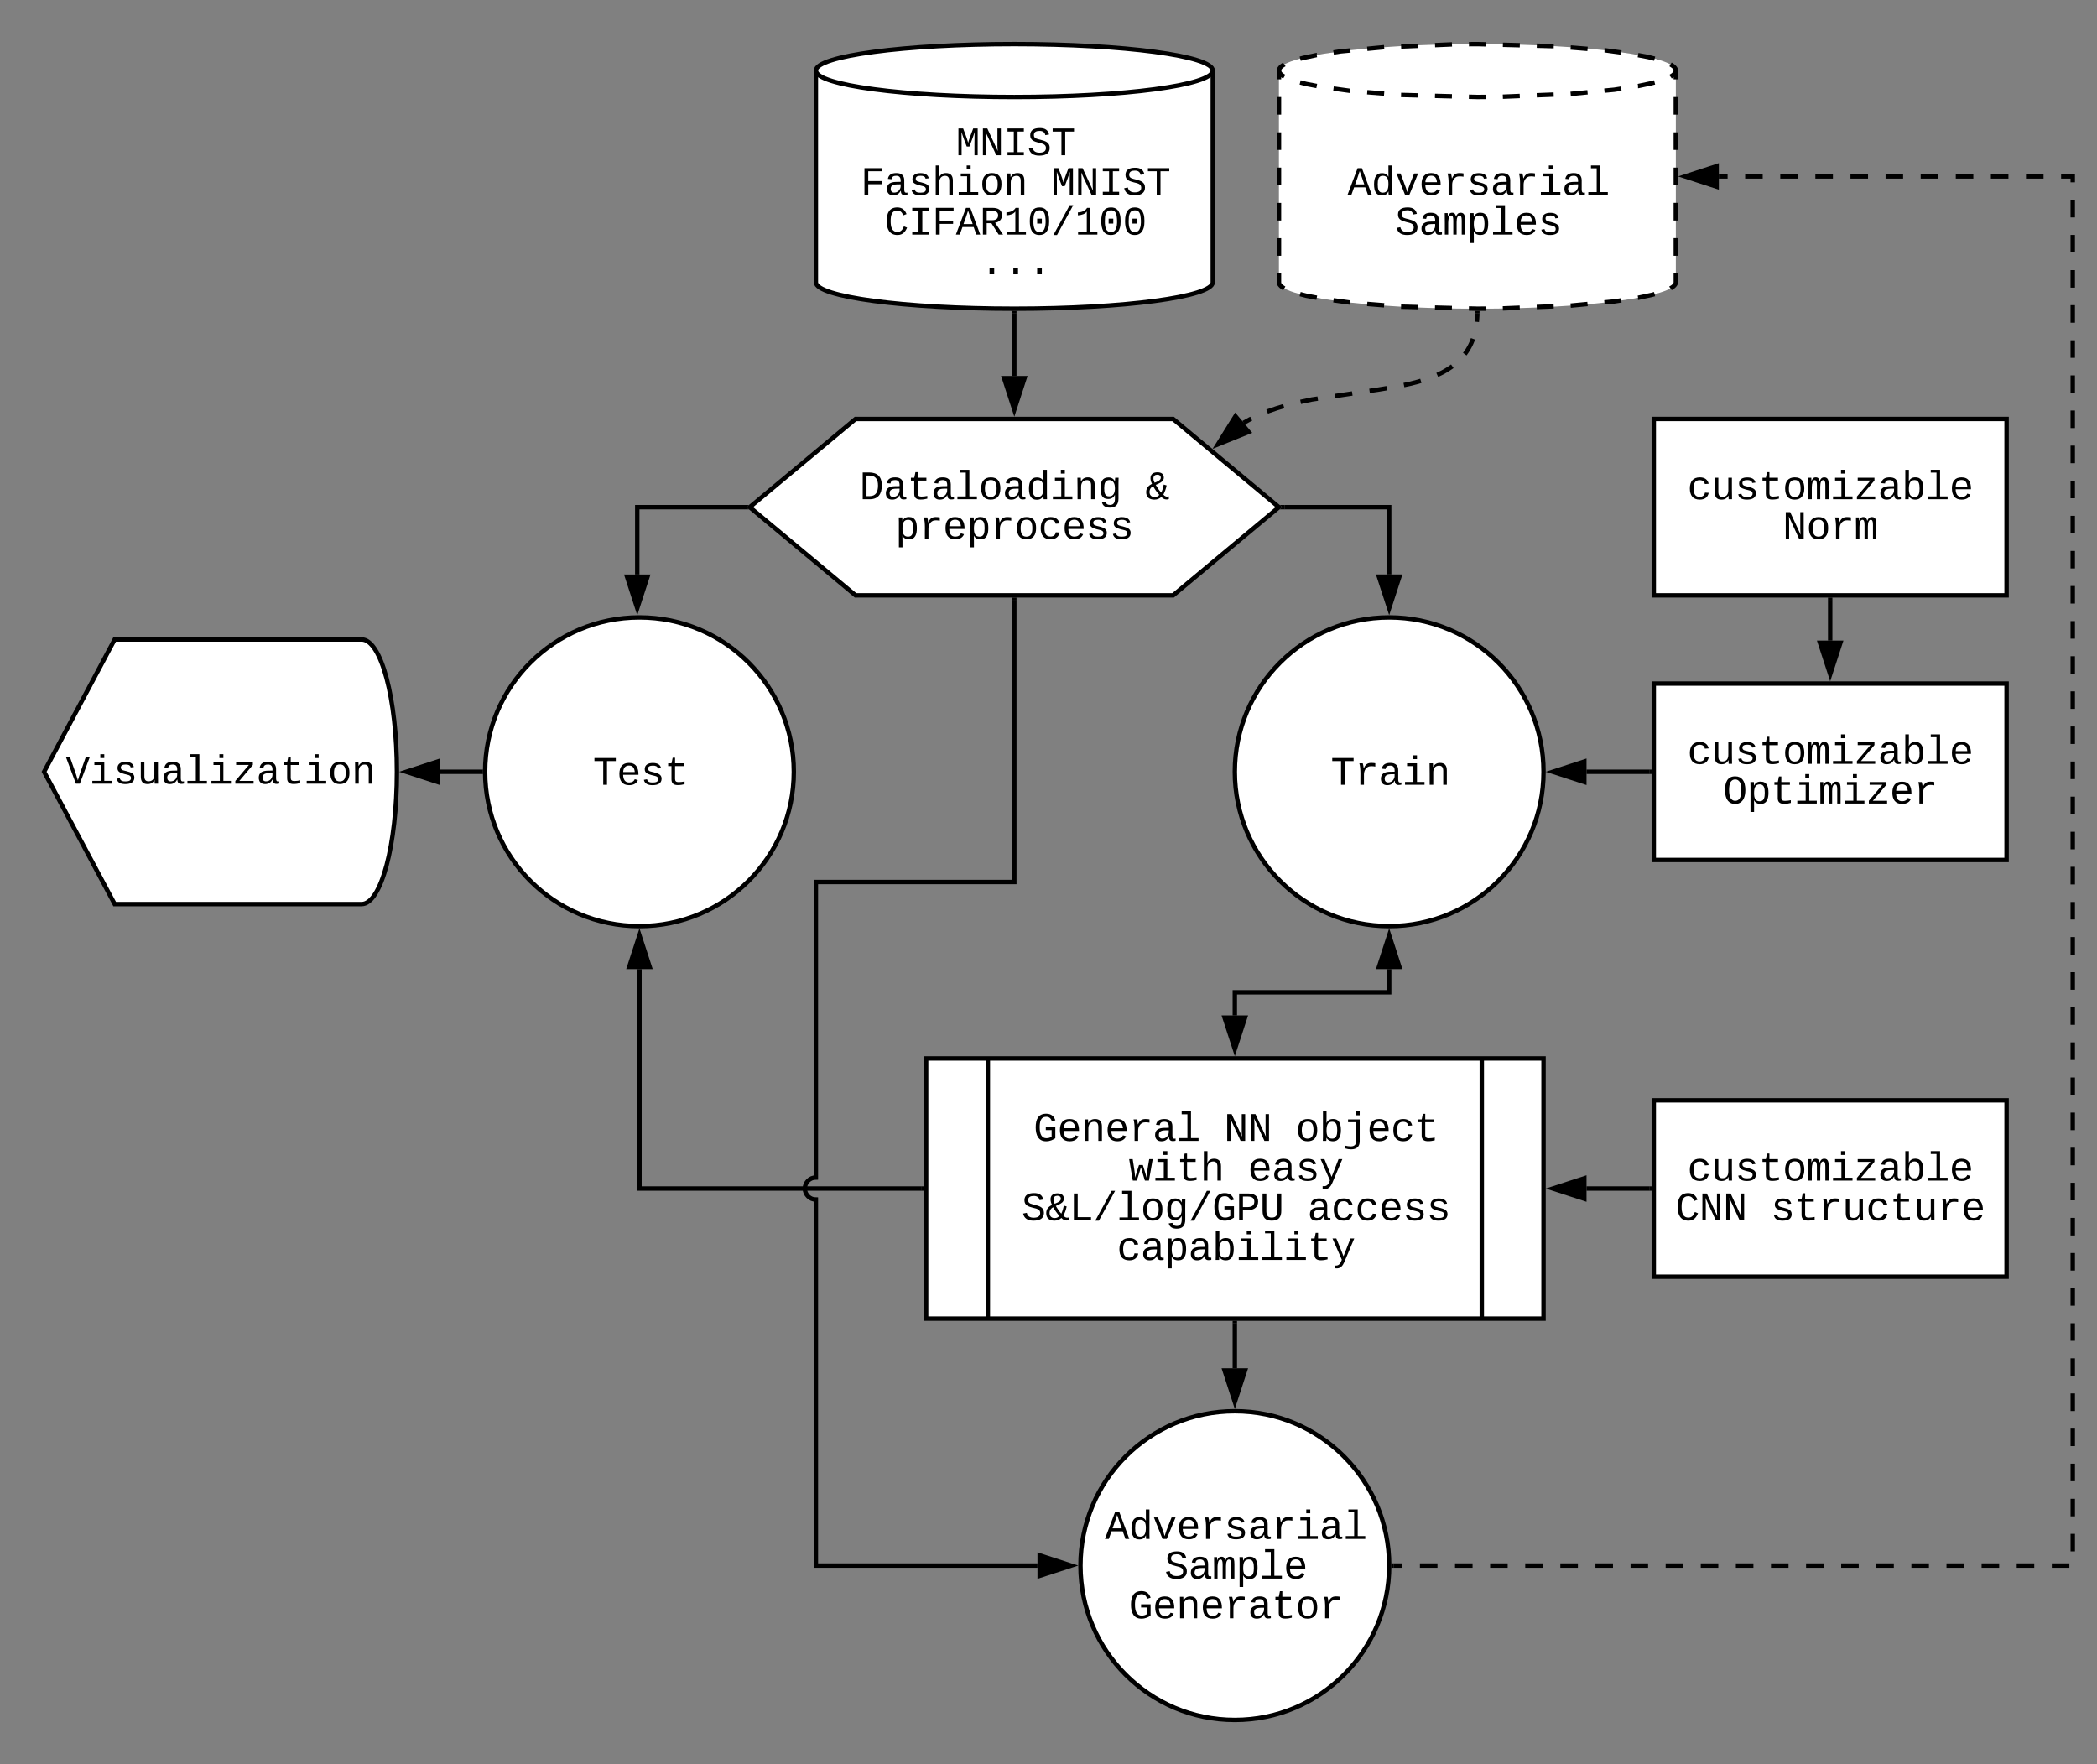 <svg xmlns="http://www.w3.org/2000/svg" xmlns:xlink="http://www.w3.org/1999/xlink" xmlns:lucid="lucid" width="951" height="800"><rect width="100%" height="100%" fill="#808080" stroke="none"/><g transform="translate(-380 -140)" lucid:page-tab-id="0_0"><path d="M930 268c0 6.63-40.3 12-90 12s-90-5.37-90-12v-96c0-6.63 40.3-12 90-12s90 5.37 90 12z" stroke="#000" stroke-width="2" fill="#fff"/><path d="M930 172c0 6.63-40.3 12-90 12s-90-5.37-90-12" stroke="#000" stroke-width="2" fill="none"/><use xlink:href="#a" transform="matrix(1,0,0,1,755,189) translate(58.496 21.396)"/><use xlink:href="#b" transform="matrix(1,0,0,1,755,189) translate(15.289 39.396)"/><use xlink:href="#c" transform="matrix(1,0,0,1,755,189) translate(101.703 39.396)"/><use xlink:href="#d" transform="matrix(1,0,0,1,755,189) translate(26.09 57.396)"/><use xlink:href="#e" transform="matrix(1,0,0,1,755,189) translate(69.297 75.396)"/><path d="M768 330h144l48 40-48 40H768l-48-40z" stroke="#000" stroke-width="2" fill="#fff"/><use xlink:href="#f" transform="matrix(1,0,0,1,725,335) translate(44.789 31.396)"/><use xlink:href="#g" transform="matrix(1,0,0,1,725,335) translate(174.41 31.396)"/><use xlink:href="#h" transform="matrix(1,0,0,1,725,335) translate(60.991 49.396)"/><path d="M800 620h280v118H800z" stroke="#000" stroke-width="2" fill="#fff"/><path d="M828 620v118m224-118v118" stroke="#000" stroke-width="2" fill="none"/><use xlink:href="#i" transform="matrix(1,0,0,1,840,625) translate(8.685 32.396)"/><use xlink:href="#j" transform="matrix(1,0,0,1,840,625) translate(95.099 32.396)"/><use xlink:href="#k" transform="matrix(1,0,0,1,840,625) translate(127.504 32.396)"/><use xlink:href="#l" transform="matrix(1,0,0,1,840,625) translate(51.892 50.396)"/><use xlink:href="#m" transform="matrix(1,0,0,1,840,625) translate(105.901 50.396)"/><use xlink:href="#n" transform="matrix(1,0,0,1,840,625) translate(3.284 68.396)"/><use xlink:href="#o" transform="matrix(1,0,0,1,840,625) translate(132.905 68.396)"/><use xlink:href="#p" transform="matrix(1,0,0,1,840,625) translate(46.491 86.396)"/><path d="M1130 639h160v80h-160z" stroke="#000" stroke-width="2" fill="#fff"/><use xlink:href="#q" transform="matrix(1,0,0,1,1135,644) translate(10.189 31.396)"/><use xlink:href="#r" transform="matrix(1,0,0,1,1135,644) translate(4.789 49.396)"/><use xlink:href="#s" transform="matrix(1,0,0,1,1135,644) translate(47.996 49.396)"/><path d="M1080 490c0 38.66-31.34 70-70 70s-70-31.34-70-70 31.34-70 70-70 70 31.34 70 70z" stroke="#000" stroke-width="2" fill="#fff"/><use xlink:href="#t" transform="matrix(1,0,0,1,945,425) translate(38.496 70.896)"/><path d="M962.56 370H1010v30.5" stroke="#000" stroke-width="2" fill="none"/><path d="M962.6 371h-2.24l1.2-1-1.2-1h2.23z"/><path d="M1010 415.76l-4.64-14.26h9.28z" stroke="#000" stroke-width="2"/><path d="M1130 450h160v80h-160z" stroke="#000" stroke-width="2" fill="#fff"/><use xlink:href="#q" transform="matrix(1,0,0,1,1135,455) translate(10.189 31.396)"/><use xlink:href="#u" transform="matrix(1,0,0,1,1135,455) translate(26.392 49.396)"/><path d="M1128 490h-28.5" stroke="#000" stroke-width="2" fill="none"/><path d="M1129 491h-1.03v-2h1.03z"/><path d="M1084.24 490l14.26-4.64v9.28z" stroke="#000" stroke-width="2"/><path d="M1130 330h160v80h-160z" stroke="#000" stroke-width="2" fill="#fff"/><use xlink:href="#q" transform="matrix(1,0,0,1,1135,335) translate(10.189 31.396)"/><use xlink:href="#v" transform="matrix(1,0,0,1,1135,335) translate(53.396 49.396)"/><path d="M1210 412v18.5" stroke="#000" stroke-width="2" fill="none"/><path d="M1211 412.03h-2V411h2z"/><path d="M1210 445.76l-4.64-14.26h9.28z" stroke="#000" stroke-width="2"/><path d="M940 600.5V590h70v-10.5" stroke="#000" stroke-width="2" fill="none"/><path d="M940 615.76l-4.64-14.26h9.28zM1010 564.24l4.64 14.26h-9.28z" stroke="#000" stroke-width="2"/><path d="M840 282v28.5" stroke="#000" stroke-width="2" fill="none"/><path d="M840 281h1v1.03h-2v-1.06z"/><path d="M840 325.76l-4.64-14.26h9.28z" stroke="#000" stroke-width="2"/><path d="M1128 679h-28.5" stroke="#000" stroke-width="2" fill="none"/><path d="M1129 680h-1.03v-2h1.03z"/><path d="M1084.24 679l14.26-4.64v9.28z" stroke="#000" stroke-width="2"/><path d="M740 490c0 38.66-31.34 70-70 70s-70-31.34-70-70 31.34-70 70-70 70 31.34 70 70z" stroke="#000" stroke-width="2" fill="#fff"/><use xlink:href="#w" transform="matrix(1,0,0,1,605,425) translate(43.896 70.896)"/><path d="M717.44 370H669v30.53" stroke="#000" stroke-width="2" fill="none"/><path d="M718.44 370l1.2 1h-2.23v-2h2.24z"/><path d="M669 415.8l-4.63-14.27h9.27z" stroke="#000" stroke-width="2"/><path d="M798 679H670v-99.5" stroke="#000" stroke-width="2" fill="none"/><path d="M799 680h-1.03v-2H799z"/><path d="M670 564.24l4.64 14.26h-9.28z" stroke="#000" stroke-width="2"/><path d="M432 430h112c8.84 0 16 26.86 16 60s-7.16 60-16 60H432l-32-60z" stroke="#000" stroke-width="2" fill="#fff"/><use xlink:href="#x" transform="matrix(1,0,0,1,405,435) translate(4.789 60.396)"/><path d="M598 490h-18.5" stroke="#000" stroke-width="2" fill="none"/><path d="M599 490l.03 1h-1.06v-2h1.07z"/><path d="M564.24 490l14.26-4.64v9.28z" stroke="#000" stroke-width="2"/><path d="M840 412v128h-90v134c-2.76 0-5 2.24-5 5s2.24 5 5 5v166h100.5" stroke="#000" stroke-width="2" fill="none"/><path d="M841 412.03h-2V411h2z"/><path d="M865.76 850l-14.26 4.64v-9.28z" stroke="#000" stroke-width="2"/><path d="M1010 850c0 38.66-31.34 70-70 70s-70-31.34-70-70 31.34-70 70-70 70 31.34 70 70z" stroke="#000" stroke-width="2" fill="#fff"/><use xlink:href="#y" transform="matrix(1,0,0,1,875,785) translate(6.09 52.896)"/><use xlink:href="#z" transform="matrix(1,0,0,1,875,785) translate(33.095 70.896)"/><use xlink:href="#A" transform="matrix(1,0,0,1,875,785) translate(16.892 88.896)"/><path d="M940 740v20.5" stroke="#000" stroke-width="2" fill="none"/><path d="M941 740.03h-2V739h2z"/><path d="M940 775.76l-4.64-14.26h9.28z" stroke="#000" stroke-width="2"/><path d="M1140 268c0 6.63-40.3 12-90 12s-90-5.37-90-12v-96c0-6.63 40.3-12 90-12s90 5.37 90 12z" fill="#fff"/><path d="M1130.36 273.38l-1.5.4-5.96 1.26h-.05m-7.6 1.17l-3.2.5-4.44.42m-7.65.74l-7.66.73m-7.7.32l-7.68.3m-7.7.33l-7.68.32m-7.7.1l-3.84.03-3.85-.1m-7.7-.2l-7.68-.2m-7.7-.22l-7.68-.2m-7.68-.62l-7.67-.62m-7.67-.62h-.1l-7.52-1.04m-7.6-1.17l-4.73-.9-2.8-.72m-7.2-2.6l-.42-.25-.4-.27-.33-.24-.25-.2-.2-.2-.16-.16-.13-.15-.1-.13-.1-.13-.07-.12-.06-.12-.05-.1-.04-.1-.03-.1-.02-.1-.02-.1-.02-.1V264m0-8v-8m0-8v-8m0-8v-8m0-8v-8m0-8v-8m0-8v-4.18l.02-.1.02-.1.03-.08.03-.1.04-.1.04-.1.06-.12.07-.12.1-.13.1-.14.12-.15.15-.16.2-.18.22-.2.3-.23.38-.25.5-.3.04-.03m7.22-2.6l1.5-.4 5.96-1.26h.05m7.6-1.17l3.2-.5 4.44-.42m7.65-.74l7.66-.73m7.7-.32l7.68-.3m7.7-.33l7.68-.32m7.7-.1l3.84-.03 3.85.1m7.7.2l7.68.2m7.7.22l7.68.2m7.68.62l7.67.62m7.67.62h.1l7.52 1.04m7.6 1.17l4.73.9 2.8.72m7.2 2.6l.42.25.4.27.33.24.25.2.2.2.16.16.13.15.1.13.1.13.07.12.06.12.05.1.04.1.03.1.02.1.02.1.02.1v4.2m0 8v8m0 8v8m0 8v8m0 8v8m0 8v8m0 8v4.18l-.02.1-.02.1-.03.08-.03.1-.04.1-.04.1-.06.12-.07.12-.1.13-.1.14-.12.15-.15.16-.2.18-.22.2-.3.23-.38.25-.5.3-.04.03" stroke="#000" stroke-width="2" fill="none"/><path d="M1140 172c0 6.63-40.3 12-90 12s-90-5.37-90-12" fill="none"/><path d="M1140 172v.18l-.02.1-.02.1-.03.08-.03.1-.04.1-.04.1-.06.12-.07.12-.1.13-.1.14-.12.15-.15.16-.2.18-.22.2-.3.23-.38.25-.5.3-.04.03m-7.22 2.6l-1.5.4-5.96 1.26h-.05m-7.6 1.17l-3.2.5-4.44.42m-7.65.74l-7.66.73m-7.7.32l-7.68.3m-7.7.33l-7.68.32m-7.7.1l-3.84.03-3.85-.1m-7.7-.2l-7.68-.2m-7.7-.22l-7.68-.2m-7.68-.62l-7.67-.62m-7.67-.62h-.1l-7.52-1.04m-7.6-1.17l-4.73-.9-2.8-.72m-7.2-2.6l-.42-.25-.4-.27-.33-.24-.25-.2-.2-.2-.16-.16-.13-.15-.1-.13-.1-.13-.07-.12-.06-.12-.05-.1-.04-.1-.03-.1-.02-.1-.02-.1-.02-.1V172" stroke="#000" stroke-width="2" fill="none"/><g><use xlink:href="#y" transform="matrix(1,0,0,1,965,189) translate(26.09 39.396)"/><use xlink:href="#B" transform="matrix(1,0,0,1,965,189) translate(47.694 57.396)"/></g><path d="M1049.98 282l-.02 1.05-.12 1.86-.18 1.7-.23 1.55-.27 1.44-.3 1.33-.36 1.25-.38 1.18-.42 1.1-.44 1.07-.47 1-.52.97-.53.92-.57.9-.6.87-.65.83-.68.83-.73.8-.78.8-.83.78-.9.78-.97.77-1.06.76-1.16.77-1.27.78-1.42.8-1.6.78-1.8.8-2.1.84-2.48.86-3 .9-3.78.97-5.2 1.1-9.14 1.52-30.07 4.47-6.62 1.4-5.1 1.3-4.2 1.28-3.63 1.25-3.18 1.26-2.85 1.27-2.57 1.27-2.35 1.3-.47.27" fill="none"/><path d="M1049.98 282l-.02 1.05-.12 1.86-.1 1.05m-1.73 7.7l-.3.82-.44 1.06-.47 1-.52.97-.53.92-.57.9-.6.87-.3.4m-5.65 5.5l-.66.46-1.16.77-1.27.78-1.42.8-1.6.78-.72.33m-7.43 2.7l-1.22.38-3.8.97-2.66.56m-7.78 1.42l-3.9.65-3.92.58m-7.83 1.17l-7.82 1.16m-7.83 1.16l-2.67.4-5.1 1.08m-7.66 1.94l-3.18.96-3.63 1.25-.7.28m-7.24 3.2l-.65.32-2.35 1.3-.47.27" stroke="#000" stroke-width="2" fill="none"/><path d="M1050 281h1l-.02 1.05-2-.04.02-1.03z"/><path d="M932.35 341.5l7.93-12.72 5.97 7.1z" stroke="#000" stroke-width="2"/><path d="M1012 850h308V220h-160.5" fill="none"/><path d="M1012 850h3.98m7.96 0h7.96m7.96 0h7.96m7.96 0h7.96m7.96 0h7.96m7.96 0h7.96m7.96 0h7.96m7.96 0h7.96m7.96 0h7.96m7.96 0h7.96m7.96 0h7.96m7.96 0h7.96m7.96 0h7.96m7.96 0h7.96m7.96 0h7.96m7.96 0h7.96m7.96 0h7.96m7.96 0h7.97m7.96 0h7.95m7.96 0h7.97m1.53-6.43v-7.96m0-7.95v-7.96m0-7.97v-7.96m0-7.96v-7.95m0-7.96v-7.97m0-7.96V756m0-7.95v-7.96m0-7.97v-7.96m0-7.96v-7.95m0-7.96v-7.97m0-7.96v-7.96m0-7.95v-7.96m0-7.97v-7.96m0-7.96v-7.95m0-7.96v-7.97m0-7.96v-7.96m0-7.95v-7.96m0-7.97v-7.96m0-7.96v-7.95m0-7.96v-7.97m0-7.96v-7.96m0-7.95v-7.96m0-7.97v-7.96m0-7.96v-7.95m0-7.96v-7.97m0-7.96v-7.96m0-7.95v-7.96m0-7.97v-7.96m0-7.96v-7.95m0-7.96v-7.97m0-7.96V358m0-7.95v-7.96m0-7.97v-7.96m0-7.96v-7.95m0-7.96v-7.97m0-7.96v-7.96m0-7.95v-7.96m0-7.98v-7.96m0-7.96v-7.96m0-7.96V220h-5.28m-7.96 0h-7.96m-7.96 0h-7.96m-7.96 0h-7.96m-7.96 0h-7.96m-7.96 0h-7.96m-7.96 0h-7.96m-7.96 0h-7.96m-7.96 0h-7.96m-7.96 0h-7.96m-7.96 0h-3.98" stroke="#000" stroke-width="2" fill="none"/><path d="M1012.03 851h-1.07l.04-1-.03-1h1.06z"/><path d="M1144.24 220l14.26-4.64v9.28z" stroke="#000" stroke-width="2"/><defs><path d="M285-1169c8 382 2 780 4 1169H129v-1349h237c86 239 188 461 253 720 69-258 169-481 255-720h225V0H937c2-390-5-788 6-1169-75 255-170 488-259 729H547c-90-240-185-475-262-729" id="C"/><path d="M912-211c-10-84-18-177-18-274v-864h172V0H836L316-1130c7 79 16 167 16 254V0H162v-1349h222" id="D"/><path d="M202-1349h823v156H709v1037h316V0H202v-156h316v-1037H202v-156" id="E"/><path d="M614-1226c-167 1-283 53-283 213 0 183 186 193 334 234 230 63 463 120 463 409 0 286-219 387-518 390C309 23 131-98 79-338l185-37c34 165 149 248 351 246 184-2 324-58 324-238 0-203-207-221-372-266-210-57-422-111-422-377 0-267 201-356 470-360 279-5 430 101 480 324l-188 33c-28-141-121-215-293-213" id="F"/><path d="M709-1193V0H519v-1193H76v-156h1076v156H709" id="G"/><g id="a"><use transform="matrix(0.009,0,0,0.009,0,0)" xlink:href="#C"/><use transform="matrix(0.009,0,0,0.009,10.802,0)" xlink:href="#D"/><use transform="matrix(0.009,0,0,0.009,21.604,0)" xlink:href="#E"/><use transform="matrix(0.009,0,0,0.009,32.405,0)" xlink:href="#F"/><use transform="matrix(0.009,0,0,0.009,43.207,0)" xlink:href="#G"/></g><path d="M385-1193v494h676v158H385V0H194v-1349h891v156H385" id="H"/><path d="M1000-272c3 95 12 159 101 161 21 0 41-3 59-7V-6c-44 10-86 16-139 16-141 2-191-84-197-217h-6C748-76 648 20 446 20c-207 0-318-120-318-322 0-266 194-348 454-354l236-4c12-191-40-305-222-305-140 0-220 47-232 172l-188-17c33-204 181-292 423-292 255 0 401 118 401 364v466zm-683-27c0 109 63 184 175 182 166-3 259-96 306-217 24-65 20-120 20-200-232 7-501-28-501 235" id="I"/><path d="M873-819c-18-114-119-146-250-146-163 0-245 50-245 151 0 151 170 148 294 185 182 54 388 94 388 320 0 240-189 325-439 329-245 4-410-69-454-268l159-31c24 133 136 168 295 165 144-2 270-31 270-171 0-164-195-160-331-202-167-52-350-87-350-299 0-218 173-315 413-313 220 2 373 77 412 260" id="J"/><path d="M648-963c-190 6-283 138-283 336V0H185v-1484h181c-2 197 6 404-9 587h3c62-120 159-205 339-205 242 0 351 135 350 381V0H868v-695c1-168-57-273-220-268" id="K"/><path d="M745-142h380V0H143v-142h422v-798H246v-142h499v940zM545-1292v-192h200v192H545" id="L"/><path d="M615-1102c343 0 484 203 482 560-1 347-147 562-488 562-336 0-475-219-479-562-4-349 156-560 485-560zm-8 989c240 0 301-180 301-429 0-245-55-427-290-427-236 0-299 181-299 427 0 243 61 429 288 429" id="M"/><path d="M706-1102c241 0 344 136 343 381V0H868v-695c1-168-57-273-220-268-190 6-283 138-283 336V0H185c-3-360 6-732-6-1082h170c4 54 7 126 8 185h3c63-121 164-204 346-205" id="N"/><g id="b"><use transform="matrix(0.009,0,0,0.009,0,0)" xlink:href="#H"/><use transform="matrix(0.009,0,0,0.009,10.802,0)" xlink:href="#I"/><use transform="matrix(0.009,0,0,0.009,21.604,0)" xlink:href="#J"/><use transform="matrix(0.009,0,0,0.009,32.405,0)" xlink:href="#K"/><use transform="matrix(0.009,0,0,0.009,43.207,0)" xlink:href="#L"/><use transform="matrix(0.009,0,0,0.009,54.009,0)" xlink:href="#M"/><use transform="matrix(0.009,0,0,0.009,64.811,0)" xlink:href="#N"/></g><g id="c"><use transform="matrix(0.009,0,0,0.009,0,0)" xlink:href="#C"/><use transform="matrix(0.009,0,0,0.009,10.802,0)" xlink:href="#D"/><use transform="matrix(0.009,0,0,0.009,21.604,0)" xlink:href="#E"/><use transform="matrix(0.009,0,0,0.009,32.405,0)" xlink:href="#F"/><use transform="matrix(0.009,0,0,0.009,43.207,0)" xlink:href="#G"/></g><path d="M650-1214c-281 0-336 244-336 533 0 295 60 546 347 546 188 0 263-142 322-282l159 65C1058-155 935 20 659 20c-401 0-546-295-546-701 0-407 135-689 536-689 264 0 391 146 466 335l-168 65c-47-129-127-244-297-244" id="O"/><path d="M1034 0L896-382H333L196 0H0l510-1349h217L1228 0h-194zM847-531c-77-225-157-447-231-674-69 231-154 451-232 674h463" id="P"/><path d="M1121-976c0 225-142 341-344 379L1177 0H957L591-575H353V0H162v-1349h482c281 3 477 100 477 373zM633-726c181-1 296-73 296-247 0-149-101-223-304-223H353v470h280" id="Q"/><path d="M148-1120c216-7 379-89 463-229h166v1204h353V0H157v-145h439v-1021c-79 124-254 184-448 194v-148" id="R"/><path d="M1065-1013c47 164 49 500-1 665C999-130 875 20 611 20c-377 0-484-300-487-695-2-245 41-425 141-551 77-98 191-144 352-144 261 0 386 140 448 357zM741-155c199-92 203-504 159-785-26-168-96-284-283-284-281 0-308 256-311 549-2 181 18 324 80 428 46 77 115 118 227 120 47 0 90-10 128-28zM496-555v-249h235v249H496" id="S"/><path d="M114 20l821-1504h178L296 20H114" id="T"/><g id="d"><use transform="matrix(0.009,0,0,0.009,0,0)" xlink:href="#O"/><use transform="matrix(0.009,0,0,0.009,10.802,0)" xlink:href="#E"/><use transform="matrix(0.009,0,0,0.009,21.604,0)" xlink:href="#H"/><use transform="matrix(0.009,0,0,0.009,32.405,0)" xlink:href="#P"/><use transform="matrix(0.009,0,0,0.009,43.207,0)" xlink:href="#Q"/><use transform="matrix(0.009,0,0,0.009,54.009,0)" xlink:href="#R"/><use transform="matrix(0.009,0,0,0.009,64.811,0)" xlink:href="#S"/><use transform="matrix(0.009,0,0,0.009,75.612,0)" xlink:href="#T"/><use transform="matrix(0.009,0,0,0.009,86.414,0)" xlink:href="#R"/><use transform="matrix(0.009,0,0,0.009,97.216,0)" xlink:href="#S"/><use transform="matrix(0.009,0,0,0.009,108.018,0)" xlink:href="#S"/></g><path d="M496 0v-299h235V0H496" id="U"/><g id="e"><use transform="matrix(0.009,0,0,0.009,0,0)" xlink:href="#U"/><use transform="matrix(0.009,0,0,0.009,10.802,0)" xlink:href="#U"/><use transform="matrix(0.009,0,0,0.009,21.604,0)" xlink:href="#U"/></g><path d="M473-1349c438-1 655 221 652 661C1122-268 945-8 532 0H162v-1349h311zm42 1193c308-4 416-205 418-532 2-330-131-509-459-505H353v1037h162" id="V"/><path d="M682 16c-209 0-323-80-324-285v-671H190v-142h170l58-282h120v282h432v142H538v652c2 114 60 155 182 155 106 0 209-16 297-34v137C921-4 806 16 682 16" id="W"/><path d="M736-142h380V0H134v-142h422v-1200H267v-142h469v1342" id="X"/><path d="M865-914c-3-187-2-380-2-570h180v1261c0 76 1 155 6 223H877c-8-49-9-116-10-174h-5C801-44 708 26 530 26c-135 0-234-46-297-139s-95-232-95-419c0-377 131-566 392-566 176 0 271 63 335 184zm-286-51c-222 0-255 197-255 427 0 229 31 425 253 425 237 0 286-195 286-441 0-238-52-411-284-411" id="Y"/><path d="M1048-32c-2 300-135 456-433 456-222-1-358-88-400-267l184-25c22 99 100 157 222 156 184-2 248-125 248-315 0-64 3-133-2-194C807-100 706-13 524-12c-306 0-381-228-381-537 0-318 85-550 400-550 164 0 271 83 325 202h3c1-60 3-134 12-185h171c-13 339-4 702-6 1050zM585-145c210-8 284-178 284-406 0-192-52-331-177-392-33-16-69-22-104-22-223 2-259 184-259 414 0 229 31 415 256 406" id="Z"/><g id="f"><use transform="matrix(0.009,0,0,0.009,0,0)" xlink:href="#V"/><use transform="matrix(0.009,0,0,0.009,10.802,0)" xlink:href="#I"/><use transform="matrix(0.009,0,0,0.009,21.604,0)" xlink:href="#W"/><use transform="matrix(0.009,0,0,0.009,32.405,0)" xlink:href="#I"/><use transform="matrix(0.009,0,0,0.009,43.207,0)" xlink:href="#X"/><use transform="matrix(0.009,0,0,0.009,54.009,0)" xlink:href="#M"/><use transform="matrix(0.009,0,0,0.009,64.811,0)" xlink:href="#I"/><use transform="matrix(0.009,0,0,0.009,75.612,0)" xlink:href="#Y"/><use transform="matrix(0.009,0,0,0.009,86.414,0)" xlink:href="#L"/><use transform="matrix(0.009,0,0,0.009,97.216,0)" xlink:href="#N"/><use transform="matrix(0.009,0,0,0.009,108.018,0)" xlink:href="#Z"/></g><path d="M1185-10c-31 14-68 22-113 22-124 0-203-61-264-129C724-42 619 20 461 20 200 20 43-104 43-358c0-228 139-336 292-419-39-78-75-168-75-282 0-203 140-298 351-298 187 0 321 82 321 267 0 171-134 237-256 300-48 25-99 46-151 68 81 143 170 272 277 389 58-121 99-249 125-406l145 43c-31 176-94 329-162 462 55 77 161 133 275 89v135zM608-1236c-120 0-196 61-200 180-3 86 32 168 61 224 107-48 224-83 287-170 16-24 24-52 24-83 0-101-70-151-172-151zM211-362c-1 185 142 283 333 242 68-15 121-54 162-97-116-130-227-285-316-441-102 56-178 147-179 296" id="aa"/><use transform="matrix(0.009,0,0,0.009,0,0)" xlink:href="#aa" id="g"/><path d="M698-1104c312 3 392 244 392 558 0 315-82 566-392 566-169 0-277-65-331-184h-5c8 188 2 394 4 589H185V-858c0-76-1-156-6-224h175c6 52 9 120 10 178h4c58-122 150-202 330-200zm-49 991c225 0 255-203 255-433 0-225-32-419-253-419-236 0-285 192-285 441 0 237 53 411 283 411" id="ab"/><path d="M839-1102c70 0 148 7 206 17v167c-112-18-268-36-363 15-129 69-208 203-208 395V0H294c-10-367 32-789-52-1082h171c21 75 41 161 48 250h5c67-152 152-270 373-270" id="ac"/><path d="M617-1102c355 0 481 238 477 599H322c5 222 84 388 301 388 144 0 244-59 284-166l158 45C1002-72 854 20 623 20c-342 0-490-220-490-568 0-346 151-554 484-554zm291 461c-18-192-90-328-289-328-194 0-287 128-295 328h584" id="ad"/><path d="M631 20c-350 0-501-215-501-562 0-355 162-560 502-560 250 0 399 118 446 323l-192 14c-23-124-109-196-262-196-242 0-305 171-305 415 1 245 61 427 304 427 151 0 248-77 267-215l190 12C1039-107 883 20 631 20" id="ae"/><g id="h"><use transform="matrix(0.009,0,0,0.009,0,0)" xlink:href="#ab"/><use transform="matrix(0.009,0,0,0.009,10.802,0)" xlink:href="#ac"/><use transform="matrix(0.009,0,0,0.009,21.604,0)" xlink:href="#ad"/><use transform="matrix(0.009,0,0,0.009,32.405,0)" xlink:href="#ab"/><use transform="matrix(0.009,0,0,0.009,43.207,0)" xlink:href="#ac"/><use transform="matrix(0.009,0,0,0.009,54.009,0)" xlink:href="#M"/><use transform="matrix(0.009,0,0,0.009,64.811,0)" xlink:href="#ae"/><use transform="matrix(0.009,0,0,0.009,75.612,0)" xlink:href="#ad"/><use transform="matrix(0.009,0,0,0.009,86.414,0)" xlink:href="#J"/><use transform="matrix(0.009,0,0,0.009,97.216,0)" xlink:href="#J"/></g><path d="M655-135c108 0 195-33 260-74v-336H622v-160h479v572C981-54 839 20 639 20c-388 0-526-306-526-701 0-406 129-689 529-689 261 0 392 137 461 331l-171 56c-47-131-122-231-288-231-281 0-330 245-330 533 0 179 28 314 84 407s142 139 257 139" id="af"/><g id="i"><use transform="matrix(0.009,0,0,0.009,0,0)" xlink:href="#af"/><use transform="matrix(0.009,0,0,0.009,10.802,0)" xlink:href="#ad"/><use transform="matrix(0.009,0,0,0.009,21.604,0)" xlink:href="#N"/><use transform="matrix(0.009,0,0,0.009,32.405,0)" xlink:href="#ad"/><use transform="matrix(0.009,0,0,0.009,43.207,0)" xlink:href="#ac"/><use transform="matrix(0.009,0,0,0.009,54.009,0)" xlink:href="#I"/><use transform="matrix(0.009,0,0,0.009,64.811,0)" xlink:href="#X"/></g><g id="j"><use transform="matrix(0.009,0,0,0.009,0,0)" xlink:href="#D"/><use transform="matrix(0.009,0,0,0.009,10.802,0)" xlink:href="#D"/></g><path d="M365-904c58-129 161-200 334-200 130 0 228 46 293 138s98 233 98 420c0 189-34 331-102 425S824 20 698 20c-170 0-275-64-336-184 0 55-3 116-9 164H179c5-68 6-147 6-223v-1261h180c-2 193 4 394-4 580h4zm283 791c221 0 256-197 256-427 0-229-34-425-254-425-236 0-285 195-285 441 0 237 53 411 283 411" id="ag"/><path d="M390 276c167 0 266-82 266-251v-965H249v-142h587V28c-4 270-165 397-431 397-107 0-208-16-288-43V242c80 18 173 34 273 34zm246-1568v-192h200v192H636" id="ah"/><g id="k"><use transform="matrix(0.009,0,0,0.009,0,0)" xlink:href="#M"/><use transform="matrix(0.009,0,0,0.009,10.802,0)" xlink:href="#ag"/><use transform="matrix(0.009,0,0,0.009,21.604,0)" xlink:href="#ah"/><use transform="matrix(0.009,0,0,0.009,32.405,0)" xlink:href="#ad"/><use transform="matrix(0.009,0,0,0.009,43.207,0)" xlink:href="#ae"/><use transform="matrix(0.009,0,0,0.009,54.009,0)" xlink:href="#W"/></g><path d="M1018 0H814c-67-224-138-444-200-673C552-442 476-224 407 0H204L21-1082h178c43 310 105 601 126 933 54-225 128-425 193-638h193c63 212 134 415 185 638 22-336 90-622 136-933h176" id="ai"/><g id="l"><use transform="matrix(0.009,0,0,0.009,0,0)" xlink:href="#ai"/><use transform="matrix(0.009,0,0,0.009,10.802,0)" xlink:href="#L"/><use transform="matrix(0.009,0,0,0.009,21.604,0)" xlink:href="#W"/><use transform="matrix(0.009,0,0,0.009,32.405,0)" xlink:href="#K"/></g><path d="M168 279c222 39 310-114 368-290L66-1082h192c120 299 249 590 362 896 115-301 235-597 351-896h190L705 0c-65 164-130 320-275 396-67 36-177 35-262 18V279" id="aj"/><g id="m"><use transform="matrix(0.009,0,0,0.009,0,0)" xlink:href="#ad"/><use transform="matrix(0.009,0,0,0.009,10.802,0)" xlink:href="#I"/><use transform="matrix(0.009,0,0,0.009,21.604,0)" xlink:href="#J"/><use transform="matrix(0.009,0,0,0.009,32.405,0)" xlink:href="#aj"/></g><path d="M237 0v-1349h191v1193h672V0H237" id="ak"/><path d="M622-1349c296 4 497 117 497 404 0 282-193 424-485 431H353V0H162v-1349h460zm-15 684c195-3 320-88 320-277 0-184-129-255-328-254H353v531h254" id="al"/><path d="M604-135c236 0 291-142 291-376v-838h190v859c5 340-142 510-480 510-326 0-463-164-463-492v-877h191v851c-3 222 46 363 271 363" id="am"/><g id="n"><use transform="matrix(0.009,0,0,0.009,0,0)" xlink:href="#F"/><use transform="matrix(0.009,0,0,0.009,10.802,0)" xlink:href="#aa"/><use transform="matrix(0.009,0,0,0.009,21.604,0)" xlink:href="#ak"/><use transform="matrix(0.009,0,0,0.009,32.405,0)" xlink:href="#T"/><use transform="matrix(0.009,0,0,0.009,43.207,0)" xlink:href="#X"/><use transform="matrix(0.009,0,0,0.009,54.009,0)" xlink:href="#M"/><use transform="matrix(0.009,0,0,0.009,64.811,0)" xlink:href="#Z"/><use transform="matrix(0.009,0,0,0.009,75.612,0)" xlink:href="#T"/><use transform="matrix(0.009,0,0,0.009,86.414,0)" xlink:href="#af"/><use transform="matrix(0.009,0,0,0.009,97.216,0)" xlink:href="#al"/><use transform="matrix(0.009,0,0,0.009,108.018,0)" xlink:href="#am"/></g><g id="o"><use transform="matrix(0.009,0,0,0.009,0,0)" xlink:href="#I"/><use transform="matrix(0.009,0,0,0.009,10.802,0)" xlink:href="#ae"/><use transform="matrix(0.009,0,0,0.009,21.604,0)" xlink:href="#ae"/><use transform="matrix(0.009,0,0,0.009,32.405,0)" xlink:href="#ad"/><use transform="matrix(0.009,0,0,0.009,43.207,0)" xlink:href="#J"/><use transform="matrix(0.009,0,0,0.009,54.009,0)" xlink:href="#J"/></g><g id="p"><use transform="matrix(0.009,0,0,0.009,0,0)" xlink:href="#ae"/><use transform="matrix(0.009,0,0,0.009,10.802,0)" xlink:href="#I"/><use transform="matrix(0.009,0,0,0.009,21.604,0)" xlink:href="#ab"/><use transform="matrix(0.009,0,0,0.009,32.405,0)" xlink:href="#I"/><use transform="matrix(0.009,0,0,0.009,43.207,0)" xlink:href="#ag"/><use transform="matrix(0.009,0,0,0.009,54.009,0)" xlink:href="#L"/><use transform="matrix(0.009,0,0,0.009,64.811,0)" xlink:href="#X"/><use transform="matrix(0.009,0,0,0.009,75.612,0)" xlink:href="#L"/><use transform="matrix(0.009,0,0,0.009,86.414,0)" xlink:href="#W"/><use transform="matrix(0.009,0,0,0.009,97.216,0)" xlink:href="#aj"/></g><path d="M528 20c-247 0-343-132-343-381v-721h180v686c-4 177 45 284 224 277 194-8 279-136 279-336v-627h181c3 360-6 732 6 1082H885c-4-54-7-126-8-185h-3C809-64 714 20 528 20" id="an"/><path d="M904-1102c199 0 220 177 220 381V0H956v-686c-3-114 0-215-60-264-70-33-125-4-158 71-26 56-39 140-39 252V0H531v-686c-3-114-1-215-61-264-78-41-136 24-157 84-24 69-39 159-39 259V0H105c-3-360 6-732-6-1082h149c6 50 3 123 8 175 36-100 83-195 216-195 135 0 166 79 196 196 42-105 93-196 236-196" id="ao"/><path d="M147 0v-137l681-806H187v-139h844v137L349-139h719V0H147" id="ap"/><g id="q"><use transform="matrix(0.009,0,0,0.009,0,0)" xlink:href="#ae"/><use transform="matrix(0.009,0,0,0.009,10.802,0)" xlink:href="#an"/><use transform="matrix(0.009,0,0,0.009,21.604,0)" xlink:href="#J"/><use transform="matrix(0.009,0,0,0.009,32.405,0)" xlink:href="#W"/><use transform="matrix(0.009,0,0,0.009,43.207,0)" xlink:href="#M"/><use transform="matrix(0.009,0,0,0.009,54.009,0)" xlink:href="#ao"/><use transform="matrix(0.009,0,0,0.009,64.811,0)" xlink:href="#L"/><use transform="matrix(0.009,0,0,0.009,75.612,0)" xlink:href="#ap"/><use transform="matrix(0.009,0,0,0.009,86.414,0)" xlink:href="#I"/><use transform="matrix(0.009,0,0,0.009,97.216,0)" xlink:href="#ag"/><use transform="matrix(0.009,0,0,0.009,108.018,0)" xlink:href="#X"/><use transform="matrix(0.009,0,0,0.009,118.819,0)" xlink:href="#ad"/></g><g id="r"><use transform="matrix(0.009,0,0,0.009,0,0)" xlink:href="#O"/><use transform="matrix(0.009,0,0,0.009,10.802,0)" xlink:href="#D"/><use transform="matrix(0.009,0,0,0.009,21.604,0)" xlink:href="#D"/></g><g id="s"><use transform="matrix(0.009,0,0,0.009,0,0)" xlink:href="#J"/><use transform="matrix(0.009,0,0,0.009,10.802,0)" xlink:href="#W"/><use transform="matrix(0.009,0,0,0.009,21.604,0)" xlink:href="#ac"/><use transform="matrix(0.009,0,0,0.009,32.405,0)" xlink:href="#an"/><use transform="matrix(0.009,0,0,0.009,43.207,0)" xlink:href="#ae"/><use transform="matrix(0.009,0,0,0.009,54.009,0)" xlink:href="#W"/><use transform="matrix(0.009,0,0,0.009,64.811,0)" xlink:href="#an"/><use transform="matrix(0.009,0,0,0.009,75.612,0)" xlink:href="#ac"/><use transform="matrix(0.009,0,0,0.009,86.414,0)" xlink:href="#ad"/></g><g id="t"><use transform="matrix(0.009,0,0,0.009,0,0)" xlink:href="#G"/><use transform="matrix(0.009,0,0,0.009,10.802,0)" xlink:href="#ac"/><use transform="matrix(0.009,0,0,0.009,21.604,0)" xlink:href="#I"/><use transform="matrix(0.009,0,0,0.009,32.405,0)" xlink:href="#L"/><use transform="matrix(0.009,0,0,0.009,43.207,0)" xlink:href="#N"/></g><path d="M102-681c0-398 126-689 513-689 165 0 291 58 379 174s132 287 132 515c-1 318-88 554-298 657-123 61-317 58-438-3-206-104-288-341-288-654zm749 406c94-160 97-656-5-807-57-85-130-132-231-132-104 0-178 47-234 132-101 153-99 655 1 809 57 89 130 138 232 138 109 0 184-49 237-140" id="aq"/><g id="u"><use transform="matrix(0.009,0,0,0.009,0,0)" xlink:href="#aq"/><use transform="matrix(0.009,0,0,0.009,10.802,0)" xlink:href="#ab"/><use transform="matrix(0.009,0,0,0.009,21.604,0)" xlink:href="#W"/><use transform="matrix(0.009,0,0,0.009,32.405,0)" xlink:href="#L"/><use transform="matrix(0.009,0,0,0.009,43.207,0)" xlink:href="#ao"/><use transform="matrix(0.009,0,0,0.009,54.009,0)" xlink:href="#L"/><use transform="matrix(0.009,0,0,0.009,64.811,0)" xlink:href="#ap"/><use transform="matrix(0.009,0,0,0.009,75.612,0)" xlink:href="#ad"/><use transform="matrix(0.009,0,0,0.009,86.414,0)" xlink:href="#ac"/></g><g id="v"><use transform="matrix(0.009,0,0,0.009,0,0)" xlink:href="#D"/><use transform="matrix(0.009,0,0,0.009,10.802,0)" xlink:href="#M"/><use transform="matrix(0.009,0,0,0.009,21.604,0)" xlink:href="#ac"/><use transform="matrix(0.009,0,0,0.009,32.405,0)" xlink:href="#ao"/></g><g id="w"><use transform="matrix(0.009,0,0,0.009,0,0)" xlink:href="#G"/><use transform="matrix(0.009,0,0,0.009,10.802,0)" xlink:href="#ad"/><use transform="matrix(0.009,0,0,0.009,21.604,0)" xlink:href="#J"/><use transform="matrix(0.009,0,0,0.009,32.405,0)" xlink:href="#W"/></g><path d="M713 0H515L10-1349h201C345-955 498-579 615-168c116-411 269-787 402-1181h201" id="ar"/><g id="x"><use transform="matrix(0.009,0,0,0.009,0,0)" xlink:href="#ar"/><use transform="matrix(0.009,0,0,0.009,10.802,0)" xlink:href="#L"/><use transform="matrix(0.009,0,0,0.009,21.604,0)" xlink:href="#J"/><use transform="matrix(0.009,0,0,0.009,32.405,0)" xlink:href="#an"/><use transform="matrix(0.009,0,0,0.009,43.207,0)" xlink:href="#I"/><use transform="matrix(0.009,0,0,0.009,54.009,0)" xlink:href="#X"/><use transform="matrix(0.009,0,0,0.009,64.811,0)" xlink:href="#L"/><use transform="matrix(0.009,0,0,0.009,75.612,0)" xlink:href="#ap"/><use transform="matrix(0.009,0,0,0.009,86.414,0)" xlink:href="#I"/><use transform="matrix(0.009,0,0,0.009,97.216,0)" xlink:href="#W"/><use transform="matrix(0.009,0,0,0.009,108.018,0)" xlink:href="#L"/><use transform="matrix(0.009,0,0,0.009,118.819,0)" xlink:href="#M"/><use transform="matrix(0.009,0,0,0.009,129.621,0)" xlink:href="#N"/></g><path d="M715 0H502L69-1082h202c94 253 197 500 285 758 19 57 36 126 52 183 96-335 234-626 350-941h201" id="as"/><g id="y"><use transform="matrix(0.009,0,0,0.009,0,0)" xlink:href="#P"/><use transform="matrix(0.009,0,0,0.009,10.802,0)" xlink:href="#Y"/><use transform="matrix(0.009,0,0,0.009,21.604,0)" xlink:href="#as"/><use transform="matrix(0.009,0,0,0.009,32.405,0)" xlink:href="#ad"/><use transform="matrix(0.009,0,0,0.009,43.207,0)" xlink:href="#ac"/><use transform="matrix(0.009,0,0,0.009,54.009,0)" xlink:href="#J"/><use transform="matrix(0.009,0,0,0.009,64.811,0)" xlink:href="#I"/><use transform="matrix(0.009,0,0,0.009,75.612,0)" xlink:href="#ac"/><use transform="matrix(0.009,0,0,0.009,86.414,0)" xlink:href="#L"/><use transform="matrix(0.009,0,0,0.009,97.216,0)" xlink:href="#I"/><use transform="matrix(0.009,0,0,0.009,108.018,0)" xlink:href="#X"/></g><g id="z"><use transform="matrix(0.009,0,0,0.009,0,0)" xlink:href="#F"/><use transform="matrix(0.009,0,0,0.009,10.802,0)" xlink:href="#I"/><use transform="matrix(0.009,0,0,0.009,21.604,0)" xlink:href="#ao"/><use transform="matrix(0.009,0,0,0.009,32.405,0)" xlink:href="#ab"/><use transform="matrix(0.009,0,0,0.009,43.207,0)" xlink:href="#X"/><use transform="matrix(0.009,0,0,0.009,54.009,0)" xlink:href="#ad"/></g><g id="A"><use transform="matrix(0.009,0,0,0.009,0,0)" xlink:href="#af"/><use transform="matrix(0.009,0,0,0.009,10.802,0)" xlink:href="#ad"/><use transform="matrix(0.009,0,0,0.009,21.604,0)" xlink:href="#N"/><use transform="matrix(0.009,0,0,0.009,32.405,0)" xlink:href="#ad"/><use transform="matrix(0.009,0,0,0.009,43.207,0)" xlink:href="#ac"/><use transform="matrix(0.009,0,0,0.009,54.009,0)" xlink:href="#I"/><use transform="matrix(0.009,0,0,0.009,64.811,0)" xlink:href="#W"/><use transform="matrix(0.009,0,0,0.009,75.612,0)" xlink:href="#M"/><use transform="matrix(0.009,0,0,0.009,86.414,0)" xlink:href="#ac"/></g><g id="B"><use transform="matrix(0.009,0,0,0.009,0,0)" xlink:href="#F"/><use transform="matrix(0.009,0,0,0.009,10.802,0)" xlink:href="#I"/><use transform="matrix(0.009,0,0,0.009,21.604,0)" xlink:href="#ao"/><use transform="matrix(0.009,0,0,0.009,32.405,0)" xlink:href="#ab"/><use transform="matrix(0.009,0,0,0.009,43.207,0)" xlink:href="#X"/><use transform="matrix(0.009,0,0,0.009,54.009,0)" xlink:href="#ad"/><use transform="matrix(0.009,0,0,0.009,64.811,0)" xlink:href="#J"/></g></defs></g></svg>